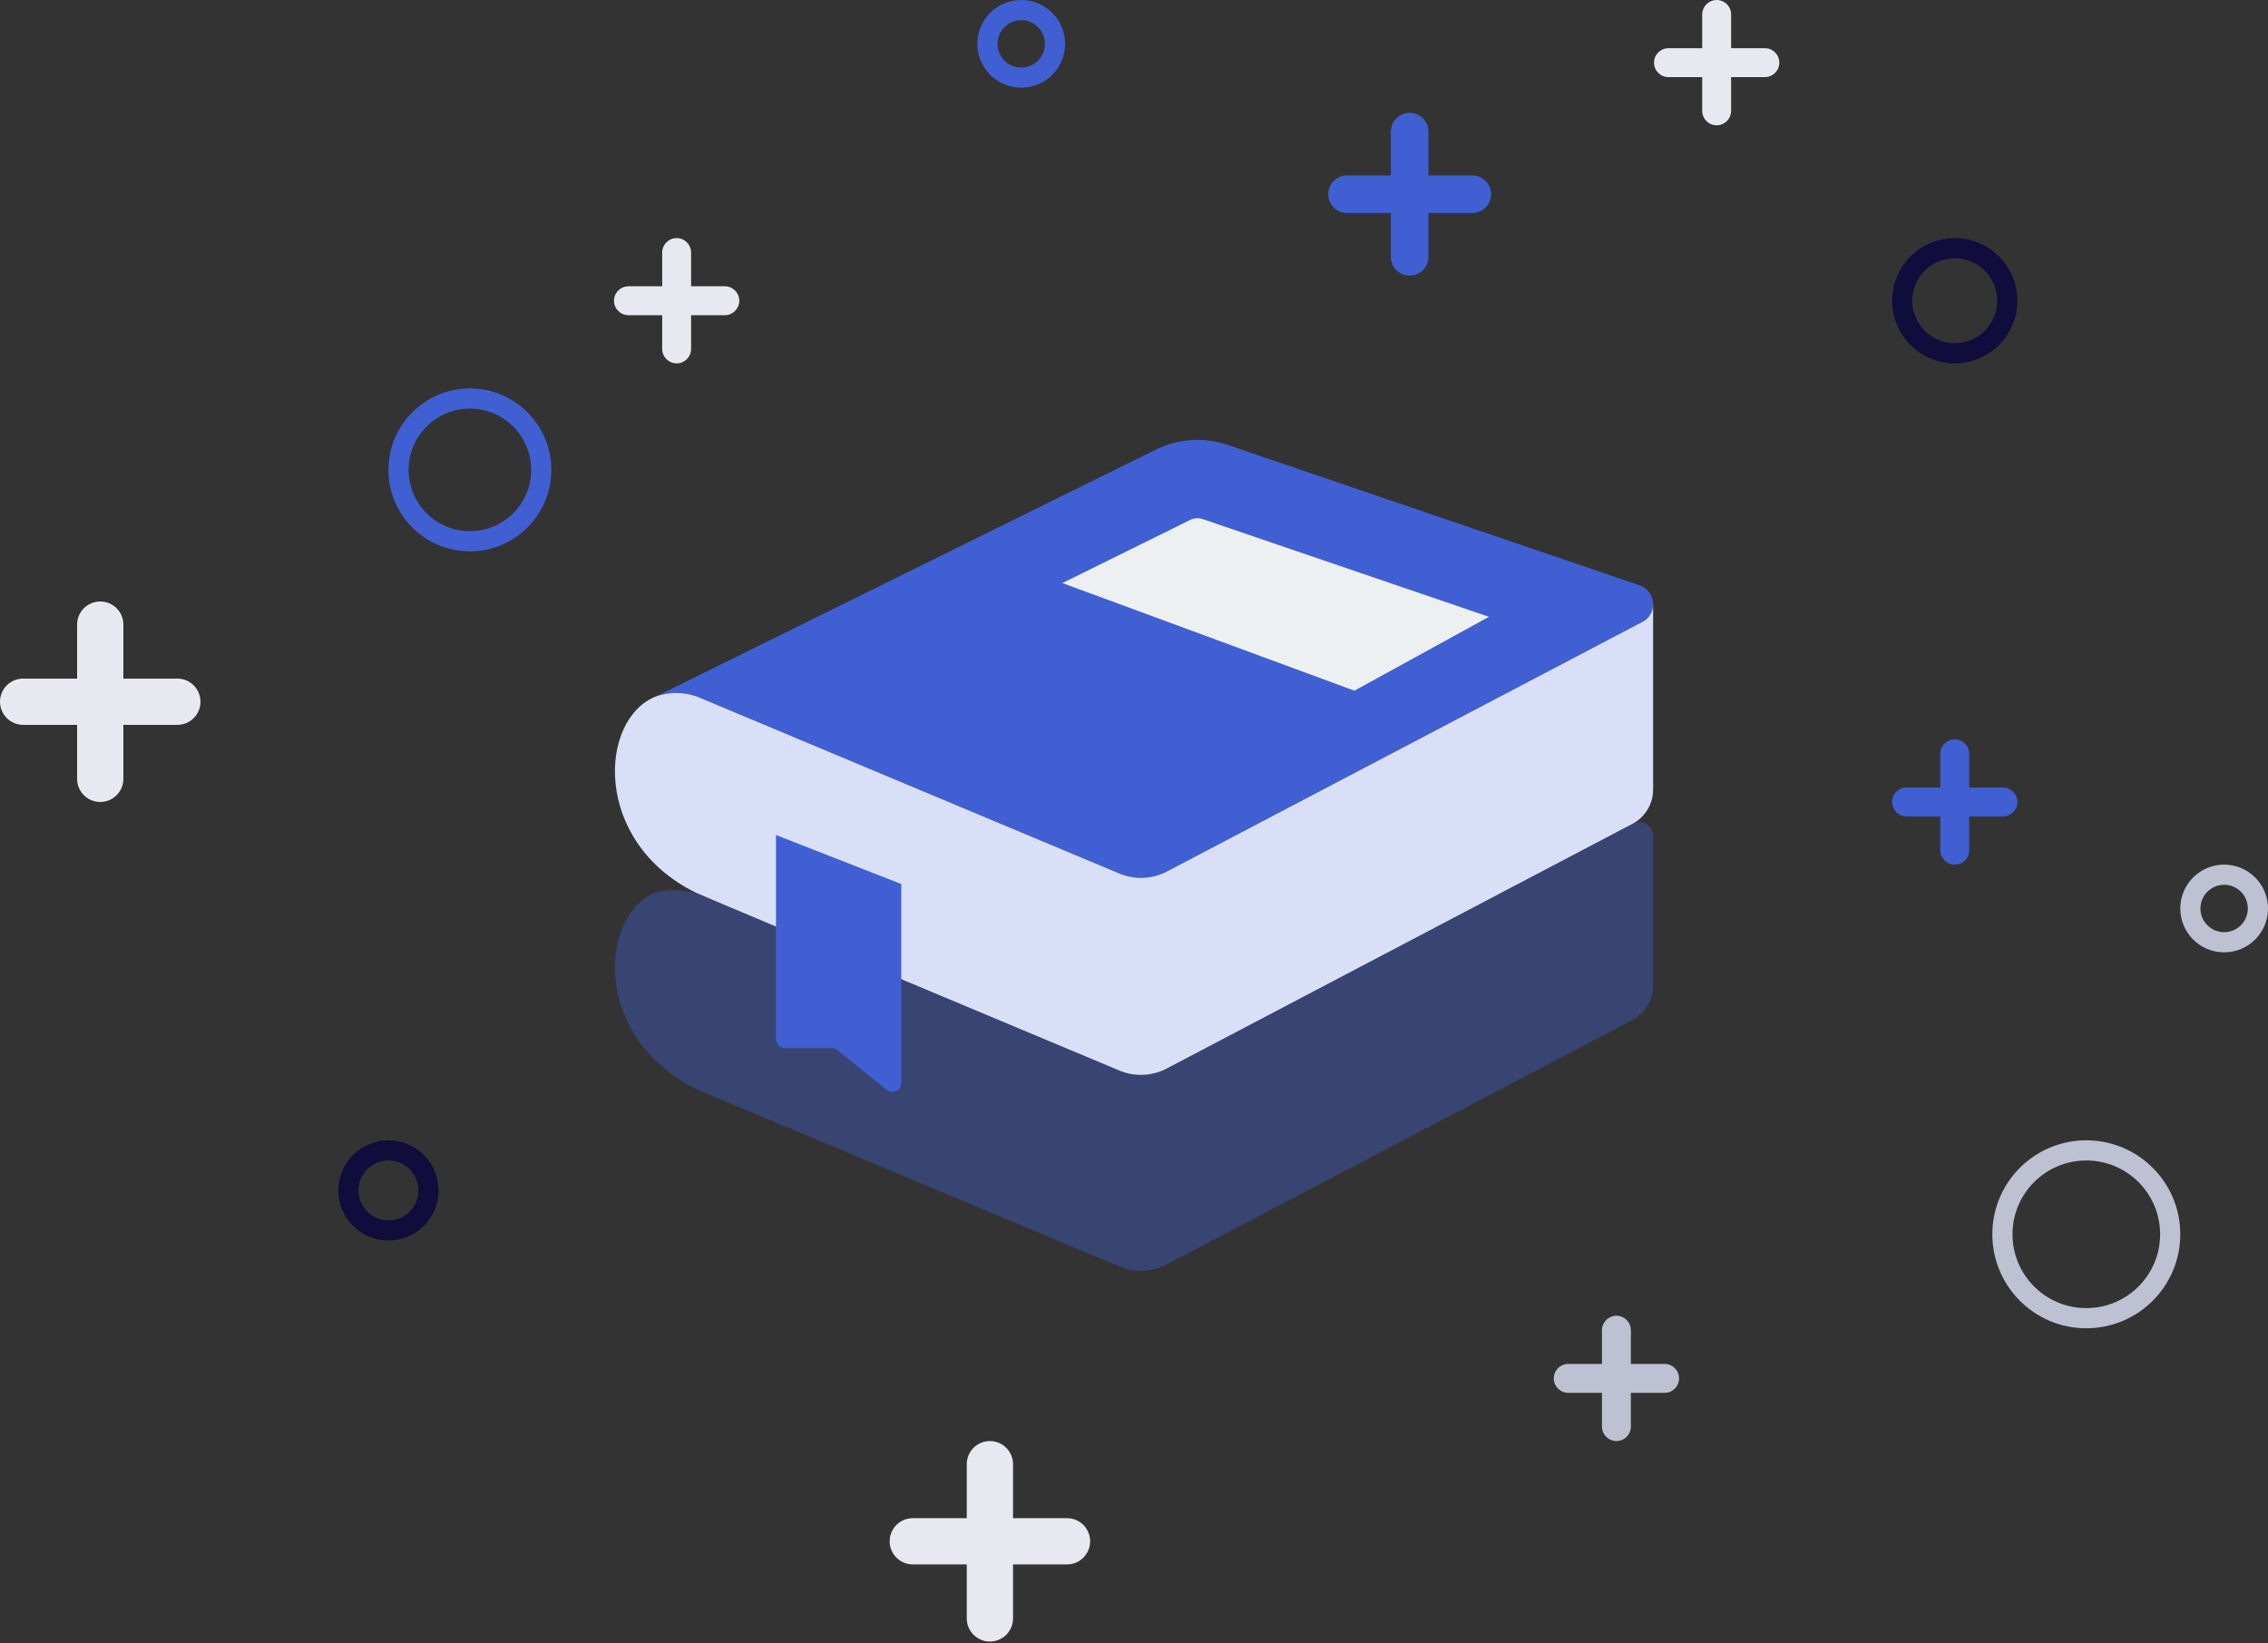 <svg width="225" height="163" viewBox="0 0 225 163" fill="none" xmlns="http://www.w3.org/2000/svg">
<rect x="0" y="0" width="225" height="163" fill="#333333" stroke="none"/>
<path fill-rule="evenodd" clip-rule="evenodd" d="M170.304 0C169.512 0 168.87 0.642 168.87 1.434V4.781H165.523C164.731 4.781 164.088 5.423 164.088 6.215C164.088 7.008 164.731 7.65 165.523 7.65H168.87V10.997C168.87 11.789 169.512 12.431 170.304 12.431C171.096 12.431 171.738 11.789 171.738 10.997V7.65H175.085C175.877 7.65 176.519 7.008 176.519 6.215C176.519 5.423 175.877 4.781 175.085 4.781H171.738V1.434C171.738 0.642 171.096 0 170.304 0Z" fill="#E8E8F0"/>
<path fill-rule="evenodd" clip-rule="evenodd" d="M160.359 130.525C159.567 130.525 158.925 131.167 158.925 131.959V135.306H155.578C154.786 135.306 154.144 135.948 154.144 136.74C154.144 137.533 154.786 138.175 155.578 138.175H158.925V141.522C158.925 142.314 159.567 142.956 160.359 142.956C161.151 142.956 161.793 142.314 161.793 141.522V138.175H165.14C165.932 138.175 166.574 137.533 166.574 136.74C166.574 135.948 165.932 135.306 165.14 135.306H161.793V131.959C161.793 131.167 161.151 130.525 160.359 130.525Z" fill="#BDC1D2"/>
<circle cx="38.536" cy="118.094" r="3.972" stroke="#100D3C" stroke-width="2"/>
<circle cx="193.923" cy="29.834" r="5.215" stroke="#100D3C" stroke-width="2"/>
<circle cx="206.975" cy="122.445" r="8.323" stroke="#BDC1D2" stroke-width="2"/>
<circle cx="220.649" cy="90.124" r="3.351" stroke="#BDC1D2" stroke-width="2"/>
<circle cx="101.312" cy="4.351" r="3.351" stroke="#405FD3" stroke-width="2"/>
<circle cx="46.616" cy="46.616" r="7.08" stroke="#405FD3" stroke-width="2"/>
<path fill-rule="evenodd" clip-rule="evenodd" d="M139.848 11.188C138.818 11.188 137.984 12.023 137.984 13.053V17.403H133.633C132.603 17.403 131.768 18.238 131.768 19.268C131.768 20.298 132.603 21.133 133.633 21.133H137.984V25.483C137.984 26.513 138.818 27.348 139.848 27.348C140.878 27.348 141.713 26.513 141.713 25.483V21.133H146.064C147.093 21.133 147.928 20.298 147.928 19.268C147.928 18.238 147.093 17.403 146.064 17.403H141.713V13.053C141.713 12.023 140.878 11.188 139.848 11.188Z" fill="#405FD3"/>
<path fill-rule="evenodd" clip-rule="evenodd" d="M193.923 73.343C193.13 73.343 192.488 73.985 192.488 74.777V78.124H189.141C188.349 78.124 187.707 78.766 187.707 79.558C187.707 80.35 188.349 80.992 189.141 80.992H192.488V84.339C192.488 85.131 193.13 85.773 193.923 85.773C194.715 85.773 195.357 85.131 195.357 84.339V80.992H198.704C199.496 80.992 200.138 80.35 200.138 79.558C200.138 78.766 199.496 78.124 198.704 78.124H195.357V74.777C195.357 73.985 194.715 73.343 193.923 73.343Z" fill="#405FD3"/>
<path fill-rule="evenodd" clip-rule="evenodd" d="M67.127 23.619C66.335 23.619 65.693 24.261 65.693 25.053V28.4H62.346C61.554 28.4 60.912 29.042 60.912 29.834C60.912 30.626 61.554 31.269 62.346 31.269H65.693V34.615C65.693 35.407 66.335 36.05 67.127 36.05C67.919 36.05 68.561 35.407 68.561 34.615V31.269H71.908C72.7 31.269 73.343 30.626 73.343 29.834C73.343 29.042 72.7 28.4 71.908 28.4H68.561V25.053C68.561 24.261 67.919 23.619 67.127 23.619Z" fill="#E8E8F0"/>
<path fill-rule="evenodd" clip-rule="evenodd" d="M98.204 142.956C96.937 142.956 95.909 143.983 95.909 145.251V150.606H90.555C89.287 150.606 88.26 151.633 88.26 152.901C88.26 154.168 89.287 155.195 90.555 155.195H95.909V160.55C95.909 161.818 96.937 162.845 98.204 162.845C99.472 162.845 100.499 161.818 100.499 160.55V155.195H105.854C107.122 155.195 108.149 154.168 108.149 152.901C108.149 151.633 107.122 150.606 105.854 150.606H100.499V145.251C100.499 143.983 99.472 142.956 98.204 142.956Z" fill="#E8E8F0"/>
<path fill-rule="evenodd" clip-rule="evenodd" d="M9.945 59.669C8.677 59.669 7.65 60.696 7.65 61.964V67.318H2.295C1.027 67.318 0 68.346 0 69.613C0 70.881 1.027 71.908 2.295 71.908H7.65V77.263C7.65 78.531 8.677 79.558 9.945 79.558C11.212 79.558 12.24 78.531 12.24 77.263V71.908H17.595C18.862 71.908 19.89 70.881 19.89 69.613C19.89 68.346 18.862 67.318 17.595 67.318H12.24V61.964C12.24 60.696 11.212 59.669 9.945 59.669Z" fill="#E8E8F0"/>
<path d="M164 59.945C164.004 60.661 163.616 61.322 162.988 61.668L115.892 86.388C114.36 87.236 112.519 87.315 110.92 86.601L69.631 69.304C68.212 68.652 66.598 68.57 65.12 69.073L114.667 44.602C116.89 43.504 119.459 43.337 121.806 44.14L162.704 58.08C163.49 58.361 164.011 59.11 164 59.945Z" fill="#405FD3"/>
<path d="M105.396 57.841L118.106 51.563C118.327 51.465 118.565 51.411 118.806 51.407C118.975 51.408 119.142 51.437 119.301 51.492L147.715 61.19L134.364 68.517L105.396 57.841Z" fill="#ECF0F1"/>
<path d="M164 59.945L164 78.325C163.999 79.742 163.222 81.044 161.976 81.717L115.874 105.94C114.349 106.788 112.512 106.867 110.92 106.153C110.742 106.078 69.812 88.947 69.062 88.572C58.745 83.511 59.402 71.328 65.067 69.091C65.085 69.091 65.102 69.073 65.12 69.073C66.598 68.57 68.212 68.652 69.631 69.304L110.92 86.601C112.519 87.314 114.36 87.236 115.892 86.388L162.988 61.667C163.616 61.322 164.004 60.661 164 59.945Z" fill="#D9DFF6"/>
<path opacity="0.4" d="M161.976 81.717C162.852 81.243 164 81.867 164 82.863V97.753C164.002 99.17 163.233 100.476 161.993 101.163L115.874 125.368C114.354 126.234 112.509 126.313 110.92 125.581L69.631 108.284C58.727 103.4 59.295 90.792 65.067 88.519C65.085 88.519 65.102 88.501 65.12 88.501C66.485 88.204 67.903 88.259 69.24 88.661C69.913 88.92 74.161 90.769 110.92 106.153C112.512 106.867 114.349 106.788 115.874 105.94L161.976 81.717Z" fill="#405FD3"/>
<path d="M89.414 87.702V107.431C89.412 107.771 89.217 108.08 88.911 108.227C88.605 108.375 88.242 108.335 87.975 108.124L83.056 104.164C82.9 104.04 82.706 103.971 82.506 103.969H77.871C77.38 103.969 76.983 103.571 76.983 103.081V82.836L89.414 87.702Z" fill="#405FD3"/>
</svg>
